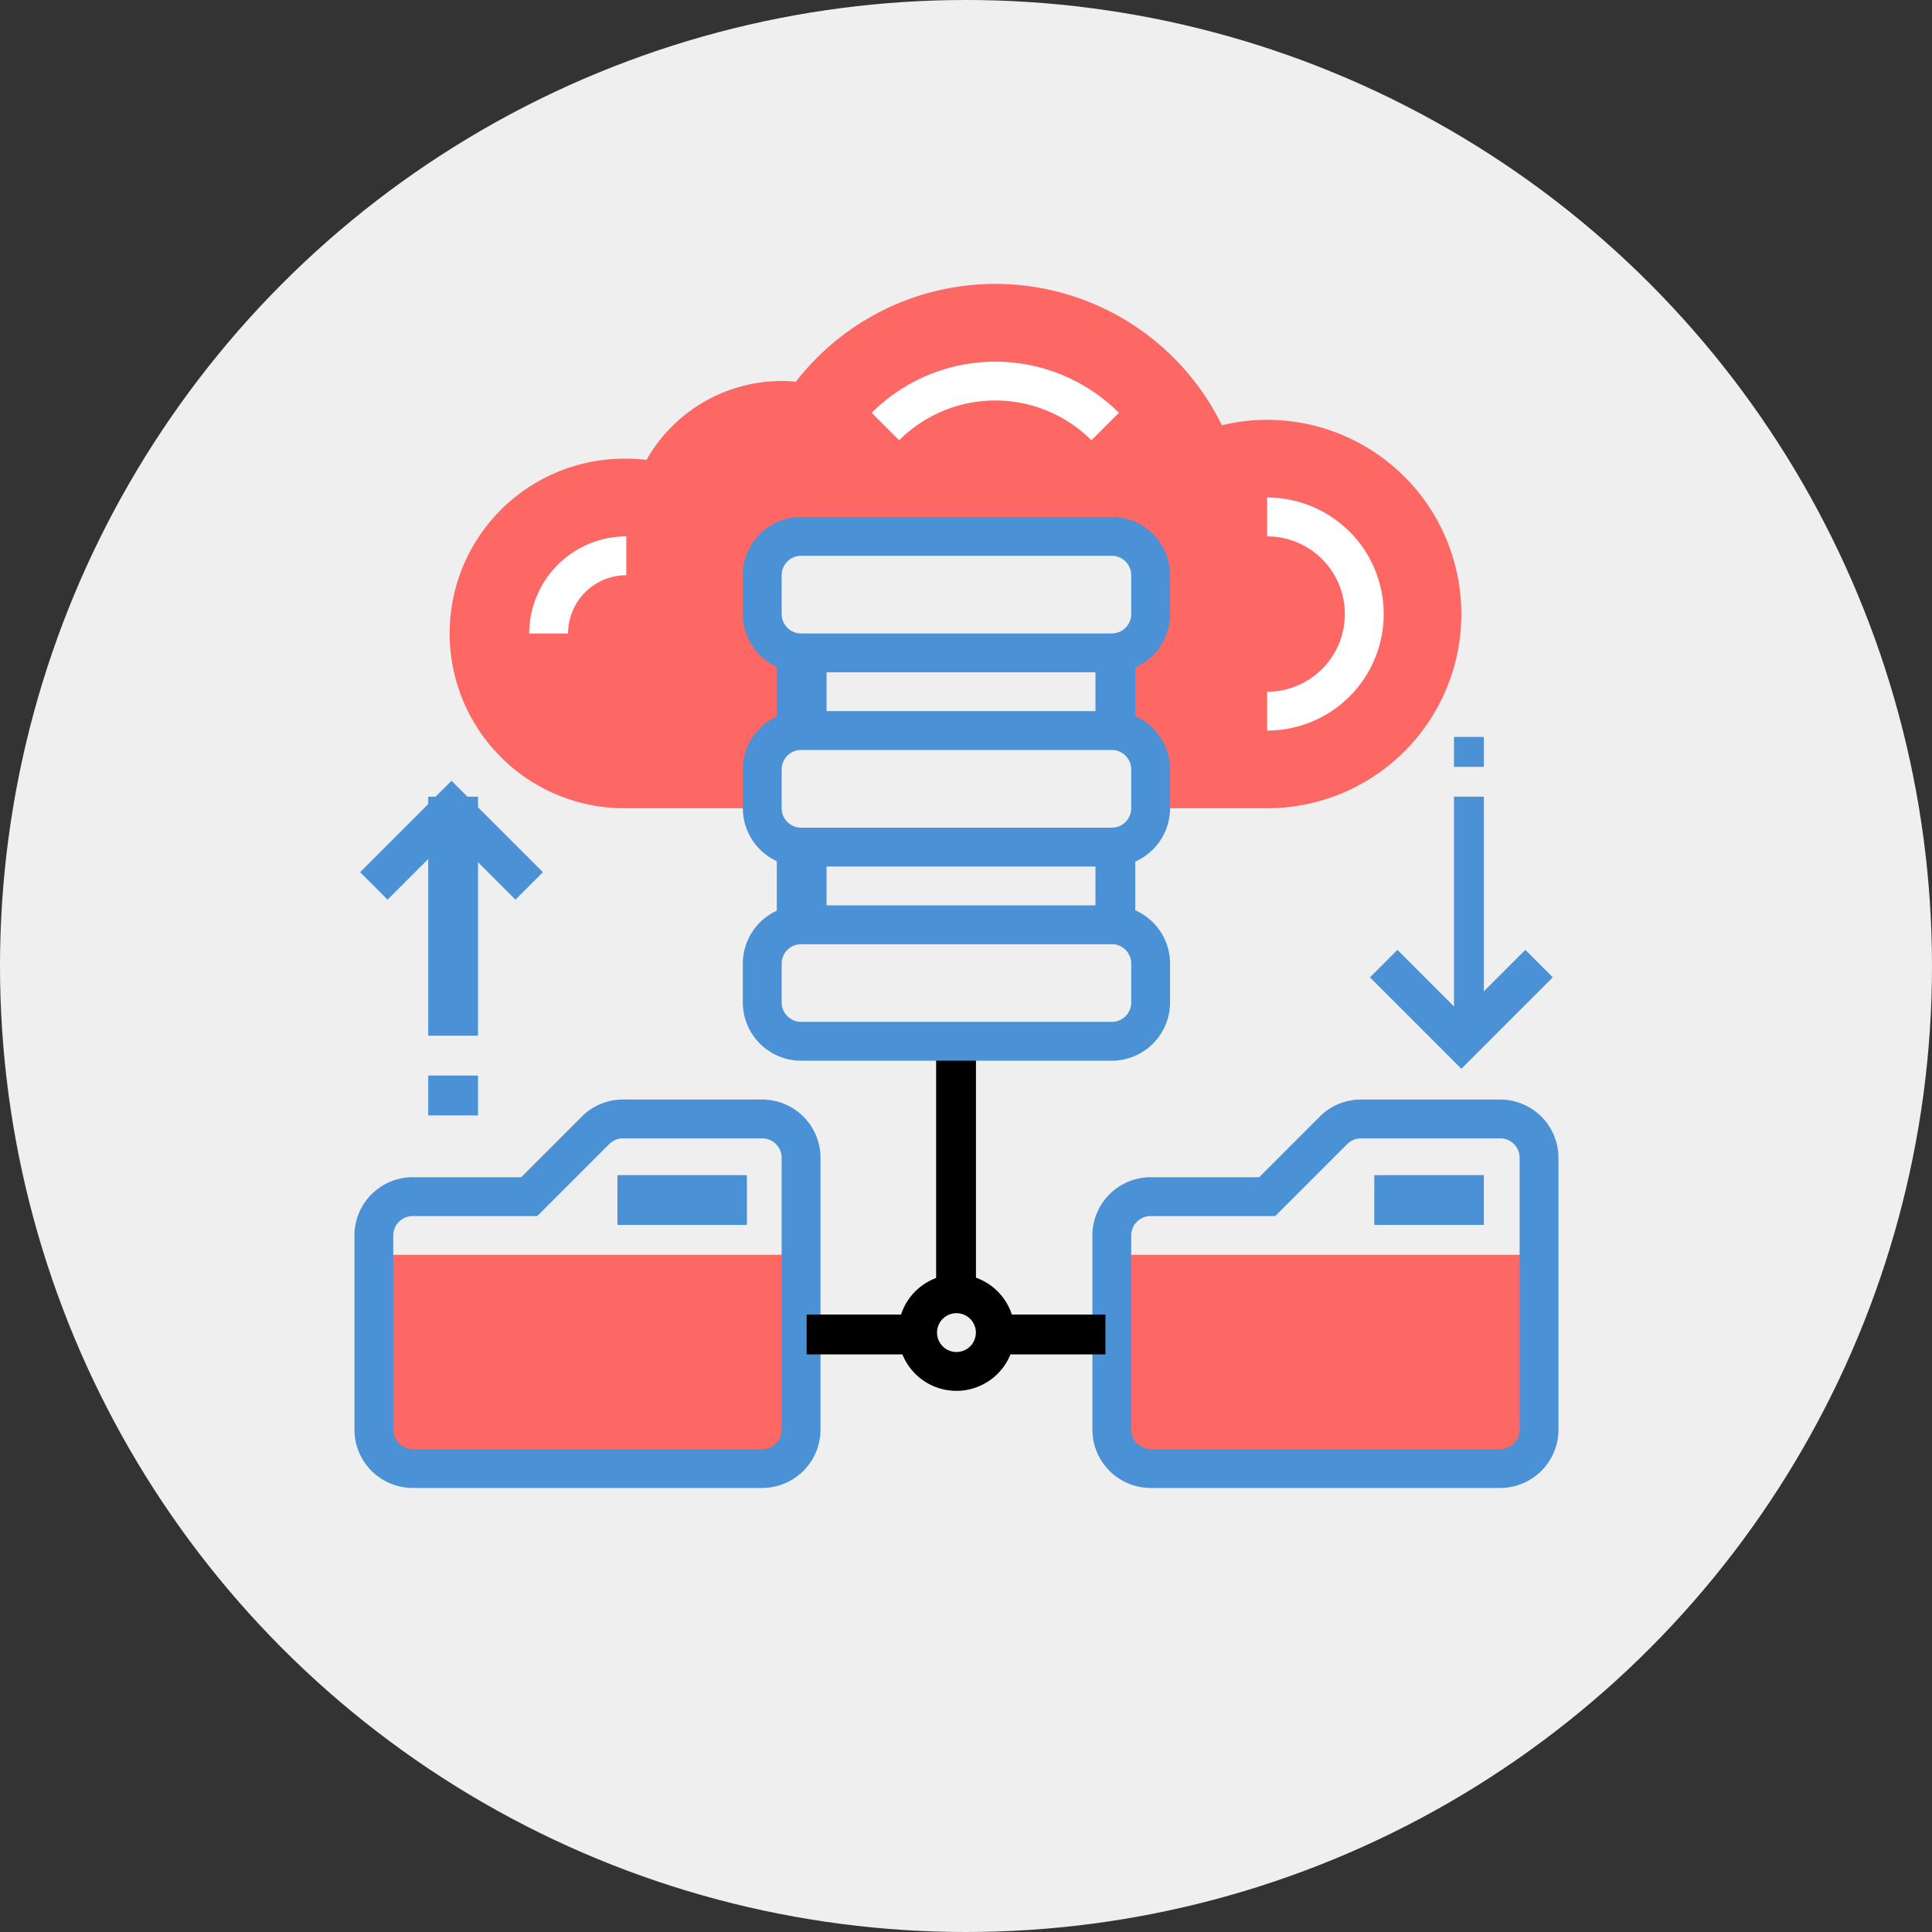 <svg xmlns="http://www.w3.org/2000/svg" width="194" height="194" viewBox="0 0 194 194">
  <rect x="0" y="0" width="194" height="194" fill="#333333" stroke="none"/>
  <g id="Grupo_15757" data-name="Grupo 15757" transform="translate(-495 -4352)">
    <circle id="Elipse_778" data-name="Elipse 778" cx="97" cy="97" r="97" transform="translate(495 4352)" fill="#efefef"/>
    <g id="Grupo_15249" data-name="Grupo 15249" transform="translate(401.589 4071.508)">
      <g id="Grupo_15222" data-name="Grupo 15222" transform="translate(130.406 406.59)">
        <path id="Rectángulo_2857" data-name="Rectángulo 2857" d="M0,0H44a0,0,0,0,1,0,0V20a2,2,0,0,1-2,2H2a2,2,0,0,1-2-2V0A0,0,0,0,1,0,0Z" transform="translate(0.006 -0.098)" fill="#fd6764"/>
      </g>
      <g id="Grupo_15223" data-name="Grupo 15223" transform="translate(204.096 406.59)">
        <path id="Rectángulo_2858" data-name="Rectángulo 2858" d="M0,0H44a0,0,0,0,1,0,0V20a2,2,0,0,1-2,2H2a2,2,0,0,1-2-2V0A0,0,0,0,1,0,0Z" transform="translate(0.315 -0.098)" fill="#fd6764"/>
      </g>
      <g id="Grupo_15224" data-name="Grupo 15224" transform="translate(138.75 309)">
        <path id="Trazado_25630" data-name="Trazado 25630" d="M215.9,322.65a19.37,19.37,0,0,0-4.544.544,25.329,25.329,0,0,0-42.778-4.372c-.491-.047-.965-.072-1.429-.072a15.611,15.611,0,0,0-13.568,7.917,18.17,18.17,0,0,0-2.032-.117,17.551,17.551,0,1,0,0,35.1H165.2v-3.9a3.9,3.9,0,0,1,3.9-3.9v-7.8a3.9,3.9,0,0,1-3.9-3.9v-3.9a3.9,3.9,0,0,1,3.9-3.9h31.2a3.9,3.9,0,0,1,3.9,3.9v3.9a3.9,3.9,0,0,1-3.9,3.9v7.8a3.9,3.9,0,0,1,3.9,3.9v3.9h11.7a19.5,19.5,0,1,0,0-39Z" transform="translate(-134 -309)" fill="#fd6764"/>
      </g>
      <g id="Grupo_15225" data-name="Grupo 15225" transform="translate(129 390.902)">
        <path id="Trazado_25631" data-name="Trazado 25631" d="M169.951,390h-35.1a5.857,5.857,0,0,1-5.85-5.85v-19.5a5.857,5.857,0,0,1,5.85-5.85h10.893l6.086-6.086A5.815,5.815,0,0,1,155.965,351h13.986a5.857,5.857,0,0,1,5.85,5.85v27.3A5.857,5.857,0,0,1,169.951,390Zm-35.1-27.3a1.951,1.951,0,0,0-1.95,1.95v19.5a1.951,1.951,0,0,0,1.95,1.95h35.1a1.951,1.951,0,0,0,1.95-1.95v-27.3a1.951,1.951,0,0,0-1.95-1.95H155.965a1.96,1.96,0,0,0-1.379.571l-7.229,7.229Z" transform="translate(-129 -351)" fill="#4a91d6"/>
      </g>
      <g id="Grupo_15226" data-name="Grupo 15226" transform="translate(155.301 398.623)">
        <rect id="Rectángulo_2859" data-name="Rectángulo 2859" width="13" height="5" transform="translate(0.11 -0.131)" fill="#4a91d6"/>
      </g>
      <g id="Grupo_15227" data-name="Grupo 15227" transform="translate(203.102 390.902)">
        <path id="Trazado_25632" data-name="Trazado 25632" d="M207.951,390h-35.1a5.857,5.857,0,0,1-5.85-5.85v-19.5a5.857,5.857,0,0,1,5.85-5.85h10.893l6.086-6.086A5.815,5.815,0,0,1,193.965,351h13.986a5.857,5.857,0,0,1,5.85,5.85v27.3A5.857,5.857,0,0,1,207.951,390Zm-35.1-27.3a1.951,1.951,0,0,0-1.95,1.95v19.5a1.951,1.951,0,0,0,1.95,1.95h35.1a1.951,1.951,0,0,0,1.95-1.95v-27.3a1.951,1.951,0,0,0-1.95-1.95H193.965a1.96,1.96,0,0,0-1.379.571l-7.229,7.229Z" transform="translate(-167 -351)" fill="#4a91d6"/>
      </g>
      <g id="Grupo_15228" data-name="Grupo 15228" transform="translate(230.983 398.623)">
        <rect id="Rectángulo_2860" data-name="Rectángulo 2860" width="11" height="5" transform="translate(0.428 -0.131)" fill="#4a91d6"/>
      </g>
      <g id="Grupo_15229" data-name="Grupo 15229" transform="translate(183.602 408.453)">
        <path id="Trazado_25633" data-name="Trazado 25633" d="M162.85,371.7a5.85,5.85,0,1,1,5.85-5.85A5.857,5.857,0,0,1,162.85,371.7Zm0-7.8a1.95,1.95,0,1,0,1.95,1.95A1.951,1.951,0,0,0,162.85,363.9Z" transform="translate(-157 -360)"/>
      </g>
      <g id="Grupo_15230" data-name="Grupo 15230" transform="translate(193.142 412.565)">
        <rect id="Rectángulo_2861" data-name="Rectángulo 2861" width="11" height="4" transform="translate(0.269 -0.073)"/>
      </g>
      <g id="Grupo_15231" data-name="Grupo 15231" transform="translate(174.222 412.565)">
        <rect id="Rectángulo_2862" data-name="Rectángulo 2862" width="11" height="4" transform="translate(0.19 -0.073)"/>
      </g>
      <g id="Grupo_15232" data-name="Grupo 15232" transform="translate(187.167 384.682)">
        <rect id="Rectángulo_2863" data-name="Rectángulo 2863" width="4" height="25" transform="translate(0.244 -0.19)"/>
      </g>
      <g id="Grupo_15233" data-name="Grupo 15233" transform="translate(220.653 330.451)">
        <path id="Trazado_25634" data-name="Trazado 25634" d="M176,343.4v-3.9a7.8,7.8,0,0,0,0-15.6V320a11.7,11.7,0,0,1,0,23.4Z" transform="translate(-176 -320)" fill="#fff"/>
      </g>
      <g id="Grupo_15234" data-name="Grupo 15234" transform="translate(146.551 334.351)">
        <path id="Trazado_25635" data-name="Trazado 25635" d="M141.9,331.75H138a9.761,9.761,0,0,1,9.75-9.75v3.9A5.857,5.857,0,0,0,141.9,331.75Z" transform="translate(-138 -322)" fill="#fff"/>
      </g>
      <g id="Grupo_15235" data-name="Grupo 15235" transform="translate(180.942 316.81)">
        <path id="Trazado_25636" data-name="Trazado 25636" d="M177.7,320.893a13.668,13.668,0,0,0-19.306,0l-2.757-2.757a17.574,17.574,0,0,1,24.82,0Z" transform="translate(-155.636 -313.005)" fill="#fff"/>
      </g>
      <g id="Grupo_15236" data-name="Grupo 15236" transform="translate(129.571 358.894)">
        <path id="Trazado_25637" data-name="Trazado 25637" d="M144.893,346.522l-6.422-6.421-6.422,6.421-2.757-2.757,9.179-9.179,9.179,9.179Z" transform="translate(-129.293 -334.586)" fill="#4a91d6"/>
      </g>
      <g id="Grupo_15237" data-name="Grupo 15237" transform="translate(136.38 360.782)">
        <rect id="Rectángulo_2864" data-name="Rectángulo 2864" width="5" height="24" transform="translate(0.031 -0.291)" fill="#4a91d6"/>
      </g>
      <g id="Grupo_15238" data-name="Grupo 15238" transform="translate(136.38 388.665)">
        <rect id="Rectángulo_2865" data-name="Rectángulo 2865" width="5" height="4" transform="translate(0.031 -0.173)" fill="#4a91d6"/>
      </g>
      <g id="Grupo_15239" data-name="Grupo 15239" transform="translate(230.974 375.873)">
        <path id="Trazado_25638" data-name="Trazado 25638" d="M190.472,355.229l-9.179-9.179,2.757-2.757,6.422,6.421,6.422-6.421,2.757,2.757Z" transform="translate(-181.293 -343.293)" fill="#4a91d6"/>
      </g>
      <g id="Grupo_15240" data-name="Grupo 15240" transform="translate(238.95 360.782)">
        <rect id="Rectángulo_2866" data-name="Rectángulo 2866" width="3" height="24" transform="translate(0.462 -0.291)" fill="#4a91d6"/>
      </g>
      <g id="Grupo_15241" data-name="Grupo 15241" transform="translate(238.95 354.807)">
        <rect id="Rectángulo_2867" data-name="Rectángulo 2867" width="3" height="3" transform="translate(0.462 -0.315)" fill="#4a91d6"/>
      </g>
      <g id="Grupo_15242" data-name="Grupo 15242" transform="translate(168.001 371.402)">
        <path id="Trazado_25639" data-name="Trazado 25639" d="M186.051,356.6h-31.2a5.857,5.857,0,0,1-5.85-5.85v-3.9a5.857,5.857,0,0,1,5.85-5.85h31.2a5.857,5.857,0,0,1,5.85,5.85v3.9A5.857,5.857,0,0,1,186.051,356.6Zm-31.2-11.7a1.951,1.951,0,0,0-1.95,1.95v3.9a1.951,1.951,0,0,0,1.95,1.95h31.2a1.951,1.951,0,0,0,1.95-1.95v-3.9a1.951,1.951,0,0,0-1.95-1.95Z" transform="translate(-149 -341)" fill="#4a91d6"/>
      </g>
      <g id="Grupo_15243" data-name="Grupo 15243" transform="translate(168.001 351.901)">
        <path id="Trazado_25640" data-name="Trazado 25640" d="M186.051,346.6h-31.2a5.857,5.857,0,0,1-5.85-5.85v-3.9a5.857,5.857,0,0,1,5.85-5.85h31.2a5.857,5.857,0,0,1,5.85,5.85v3.9A5.857,5.857,0,0,1,186.051,346.6Zm-31.2-11.7a1.951,1.951,0,0,0-1.95,1.95v3.9a1.951,1.951,0,0,0,1.95,1.95h31.2a1.951,1.951,0,0,0,1.95-1.95v-3.9a1.951,1.951,0,0,0-1.95-1.95Z" transform="translate(-149 -331)" fill="#4a91d6"/>
      </g>
      <g id="Grupo_15244" data-name="Grupo 15244" transform="translate(203.1 365.762)">
        <rect id="Rectángulo_2868" data-name="Rectángulo 2868" width="4" height="8" transform="translate(0.311 -0.27)" fill="#4a91d6"/>
      </g>
      <g id="Grupo_15245" data-name="Grupo 15245" transform="translate(171.234 365.762)">
        <rect id="Rectángulo_2869" data-name="Rectángulo 2869" width="5" height="8" transform="translate(0.177 -0.27)" fill="#4a91d6"/>
      </g>
      <g id="Grupo_15246" data-name="Grupo 15246" transform="translate(168.001 332.401)">
        <path id="Trazado_25641" data-name="Trazado 25641" d="M186.051,336.6h-31.2a5.857,5.857,0,0,1-5.85-5.85v-3.9a5.857,5.857,0,0,1,5.85-5.85h31.2a5.857,5.857,0,0,1,5.85,5.85v3.9A5.857,5.857,0,0,1,186.051,336.6Zm-31.2-11.7a1.951,1.951,0,0,0-1.95,1.95v3.9a1.951,1.951,0,0,0,1.95,1.95h31.2a1.951,1.951,0,0,0,1.95-1.95v-3.9a1.951,1.951,0,0,0-1.95-1.95Z" transform="translate(-149 -321)" fill="#4a91d6"/>
      </g>
      <g id="Grupo_15247" data-name="Grupo 15247" transform="translate(203.1 346.841)">
        <rect id="Rectángulo_2870" data-name="Rectángulo 2870" width="4" height="8" transform="translate(0.311 -0.349)" fill="#4a91d6"/>
      </g>
      <g id="Grupo_15248" data-name="Grupo 15248" transform="translate(171.234 346.841)">
        <rect id="Rectángulo_2871" data-name="Rectángulo 2871" width="5" height="8" transform="translate(0.177 -0.349)" fill="#4a91d6"/>
      </g>
    </g>
  </g>
</svg>

